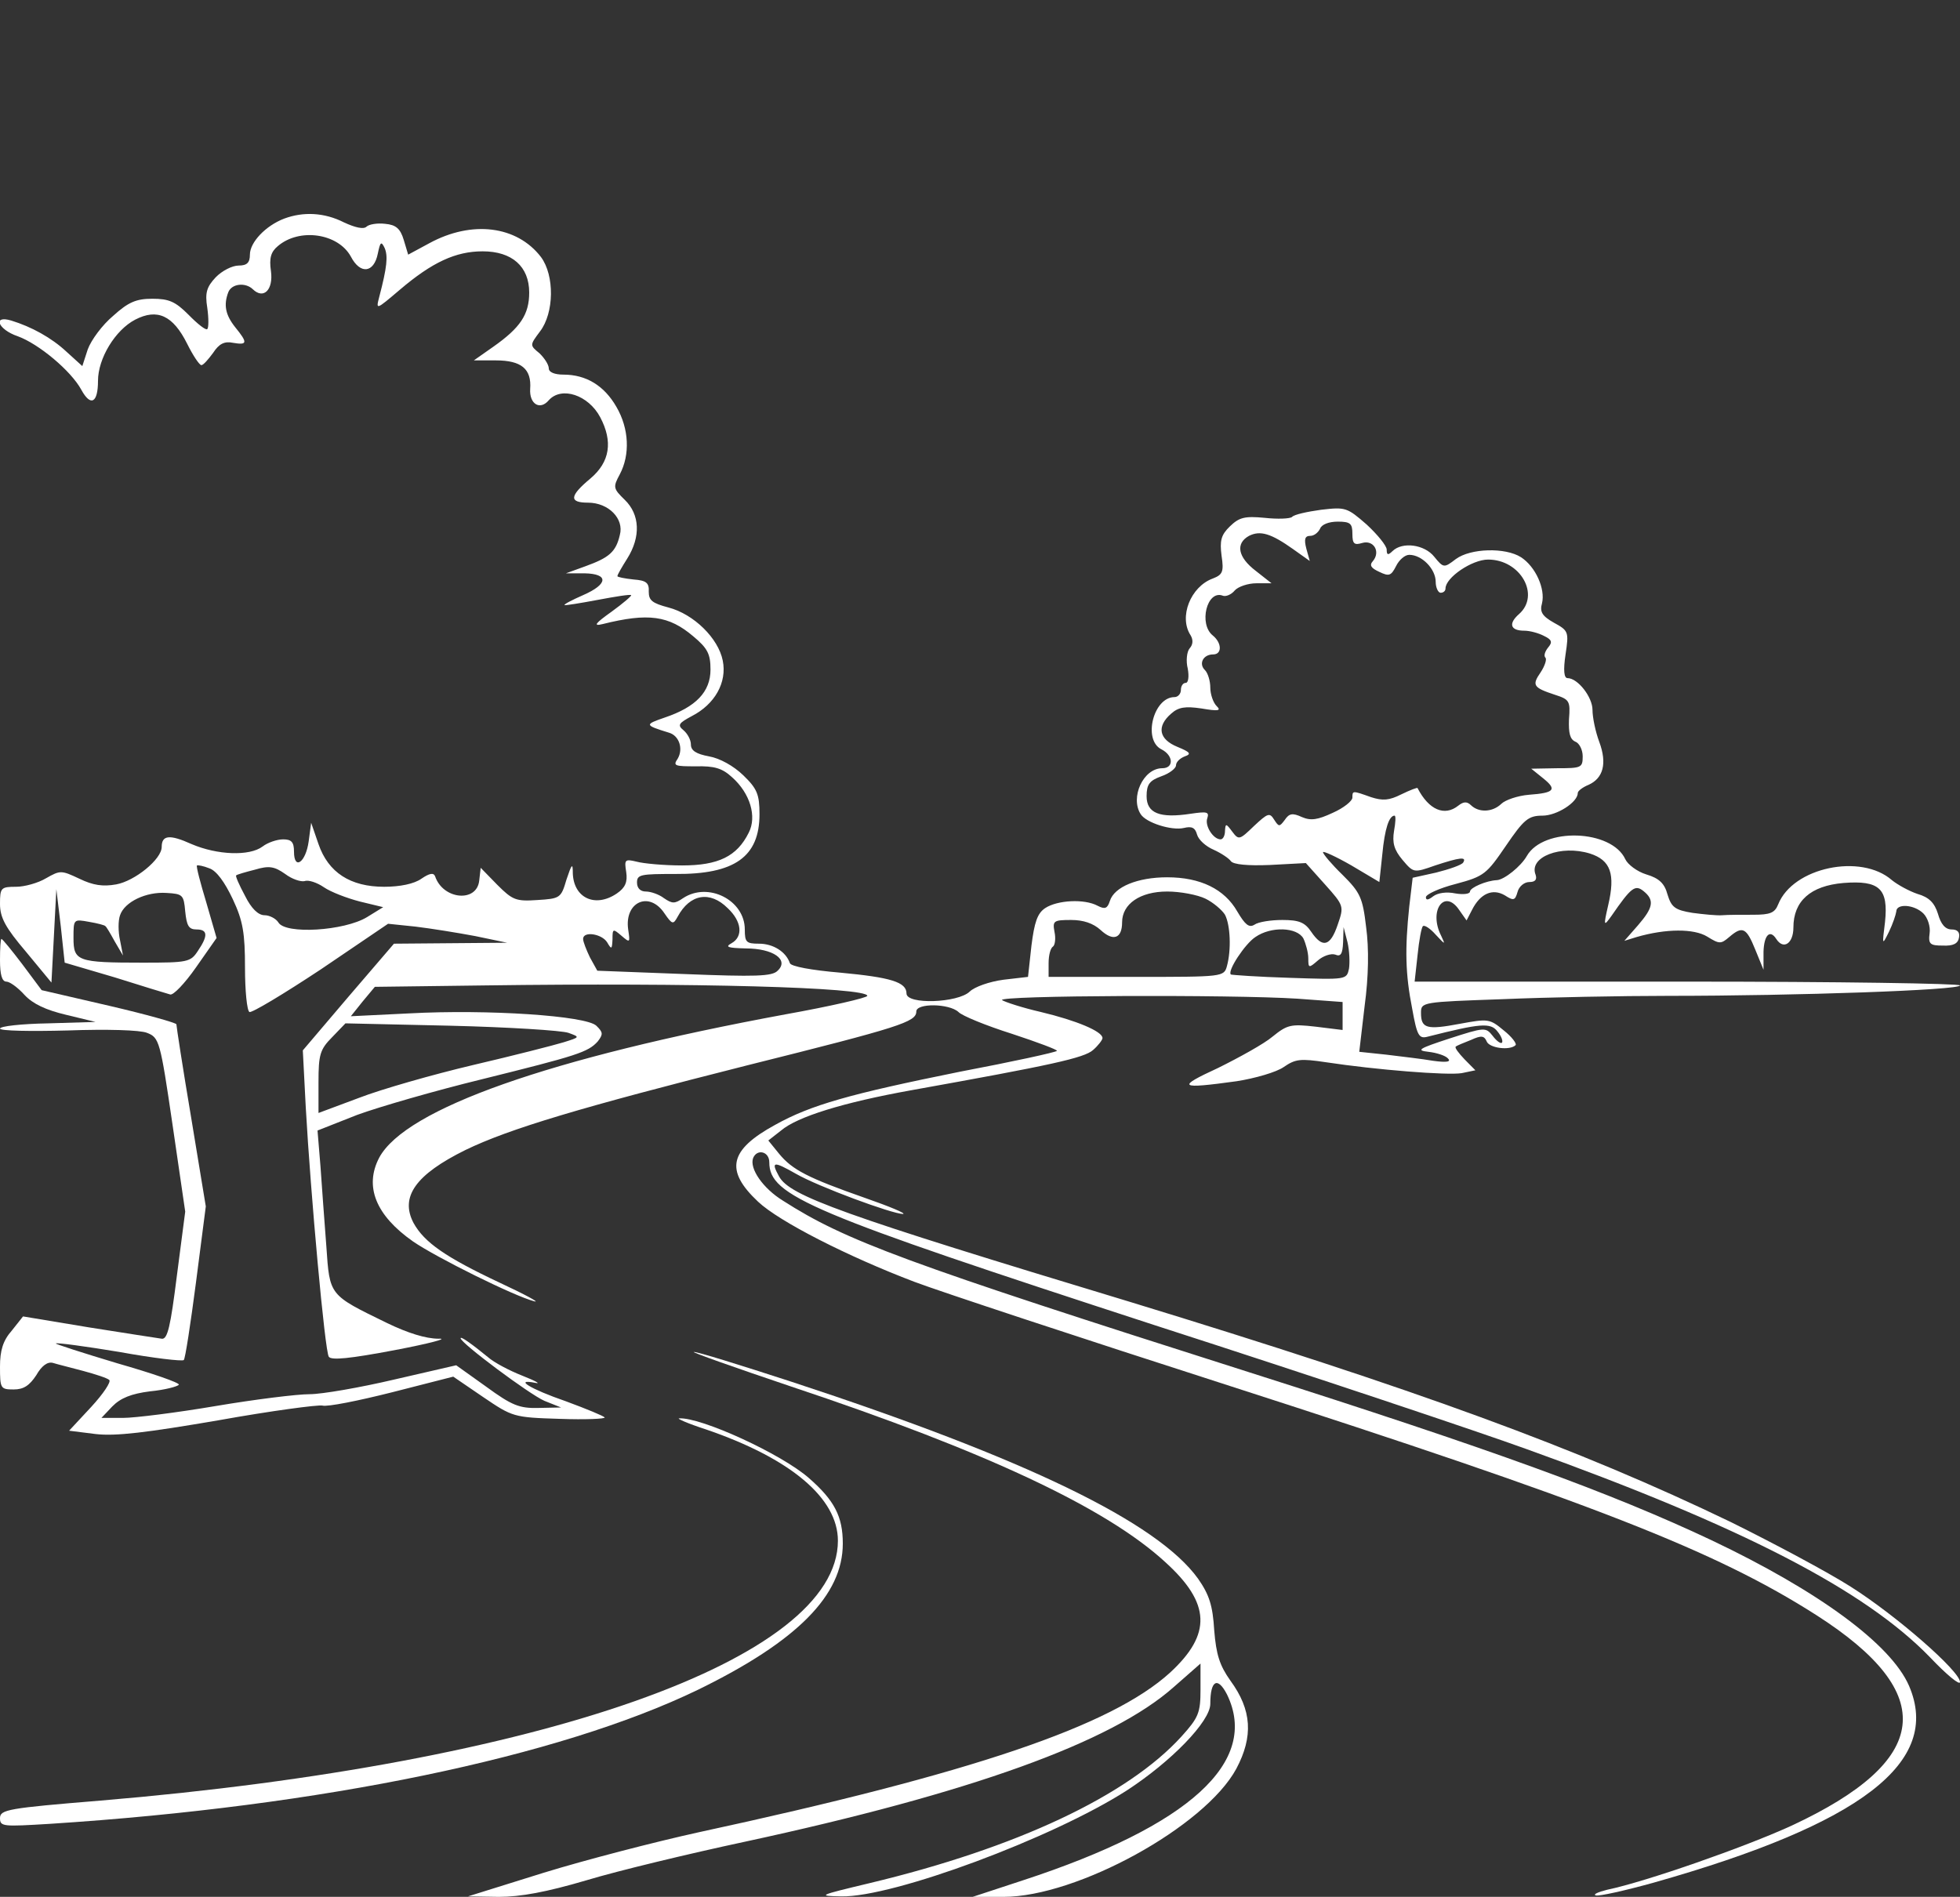 <svg width="343" height="332" viewBox="0 0 343 332" fill="none" xmlns="http://www.w3.org/2000/svg">
<rect x="0" y="0" width="343" height="332" fill="#333333" stroke="none"/>
<g id="river" clip-path="url(#clip0)">
<g id="Group">
<path id="Vector" d="M49.735 38.262C46.476 39.507 43.732 42.412 43.732 44.57C43.732 45.981 43.218 46.479 41.76 46.479C40.645 46.479 38.844 47.392 37.73 48.554C36.186 50.214 35.843 51.21 36.272 53.866C36.529 55.692 36.529 57.352 36.272 57.601C36.015 57.85 34.557 56.688 33.014 55.111C30.698 52.787 29.584 52.289 26.668 52.289C23.838 52.289 22.466 52.87 19.808 55.277C17.922 56.854 15.949 59.51 15.349 61.17L14.406 64.075L11.662 61.585C9.004 59.095 5.488 57.186 1.972 56.107C-1.372 55.111 -0.343 57.684 3.087 58.846C6.774 60.174 12.434 64.905 14.234 68.225C15.864 71.213 17.15 70.549 17.15 66.648C17.15 62.747 20.151 57.767 23.667 55.941C27.526 53.949 30.27 55.194 32.756 60.174C33.785 62.249 34.9 63.909 35.243 63.909C35.586 63.909 36.444 62.913 37.301 61.751C38.33 60.174 39.273 59.676 40.817 60.008C43.303 60.423 43.389 60.008 41.16 57.269C39.445 55.111 39.102 53.368 39.959 51.127C40.559 49.633 42.961 49.384 44.247 50.629C46.133 52.455 47.848 50.712 47.419 47.475C47.077 45.151 47.419 44.072 48.62 43.076C52.393 39.839 59.167 40.835 61.397 44.902C63.026 48.056 65.427 47.807 66.113 44.404C66.542 42.329 66.713 42.163 67.314 43.408C67.914 44.819 67.742 46.728 66.37 51.957C65.77 54.281 65.77 54.281 69.972 50.712C75.631 45.898 79.747 43.989 84.463 43.989C89.609 43.989 92.61 46.645 92.61 51.21C92.61 55.028 91.066 57.352 86.35 60.672L82.92 63.079H86.779C91.238 63.079 93.038 64.573 92.781 68.059C92.61 70.715 94.496 71.877 96.04 70.051C98.269 67.561 102.986 69.138 105.044 73.039C107.273 77.272 106.759 80.841 103.329 83.746C99.641 86.817 99.555 87.979 102.9 87.979C106.501 87.979 109.245 90.801 108.474 93.623C107.788 96.611 106.587 97.607 102.471 99.101L99.041 100.346H102.3C106.587 100.429 106.416 102.255 102.042 104.164C100.156 104.994 98.698 105.741 98.784 105.907C98.955 105.99 101.528 105.575 104.615 104.994C107.702 104.413 110.274 103.998 110.446 104.164C110.617 104.247 109.074 105.575 107.016 107.069C104.1 109.144 103.757 109.642 105.472 109.227C113.447 107.235 117.049 107.733 121.336 111.385C123.823 113.46 124.337 114.456 124.337 117.195C124.337 121.096 121.765 123.752 116.363 125.578C112.761 126.823 112.761 126.906 117.049 128.234C118.849 128.732 119.621 131.056 118.592 132.799C117.735 134.044 118.078 134.127 121.765 134.127C125.023 134.044 126.395 134.459 128.11 136.036C131.283 138.858 132.484 142.925 131.026 145.747C128.968 149.897 125.709 151.474 119.364 151.474C116.191 151.474 112.59 151.142 111.389 150.81C109.331 150.312 109.245 150.478 109.588 152.636C109.846 154.379 109.417 155.375 107.959 156.371C104.186 158.944 100.413 157.201 100.242 152.885C100.242 150.976 100.07 151.142 99.127 153.964C98.183 157.201 98.012 157.284 93.982 157.533C90.294 157.782 89.694 157.533 87.036 154.877L84.121 151.889L83.863 154.13C83.434 158.031 77.518 157.45 76.146 153.383C75.888 152.719 75.203 152.802 73.745 153.798C72.459 154.711 69.972 155.209 67.228 155.209C61.311 155.209 57.452 152.719 55.737 147.739L54.451 144.004L54.022 147.241C53.508 150.976 51.45 152.387 51.45 149.067C51.45 147.407 51.021 146.909 49.563 146.909C48.449 146.909 46.819 147.49 45.962 148.154C43.647 149.897 37.987 149.648 33.528 147.739C29.669 145.996 28.297 146.162 28.297 148.237C28.297 150.395 23.581 154.213 20.323 154.794C18.007 155.209 16.292 154.96 13.891 153.798C10.719 152.304 10.547 152.304 8.06 153.715C6.688 154.545 4.287 155.209 2.83 155.209C0.171 155.209 -0 155.375 -0 158.197C-0 160.604 0.943 162.347 4.545 166.58L9.004 171.975L9.432 163.841L9.861 155.624L10.633 162.098L11.319 168.489L20.065 171.062C24.782 172.556 29.155 173.884 29.755 174.05C30.27 174.299 32.328 172.141 34.3 169.319L37.901 164.173L36.1 157.948C35.072 154.545 34.3 151.64 34.471 151.474C34.643 151.391 35.586 151.557 36.615 151.972C37.901 152.387 39.359 154.462 40.731 157.367C42.532 161.185 42.875 163.343 42.875 169.402C42.875 173.386 43.218 176.872 43.647 177.121C43.989 177.37 49.649 173.967 56.166 169.651L67.914 161.683L72.716 162.181C75.46 162.513 80.09 163.26 83.177 163.841L88.751 165.003L78.89 165.086L68.943 165.169L60.968 174.465L52.993 183.844L53.508 193.804C54.365 209.076 56.852 236.466 57.538 237.462C57.967 238.126 61.225 237.794 69.114 236.3C75.203 235.138 78.632 234.225 76.746 234.308C74.516 234.308 71.344 233.312 67.742 231.569C57.538 226.589 57.709 226.838 57.109 218.123C56.766 213.89 56.337 207.582 56.08 204.096L55.566 197.871L62.511 195.132C66.37 193.721 76.146 190.899 84.292 188.907C101.013 184.757 102.9 184.176 104.615 182.267C105.558 181.022 105.558 180.69 104.358 179.528C102.557 177.785 85.407 176.623 71.601 177.37L61.397 177.868L63.455 175.295L65.599 172.722L84.892 172.473C121.336 171.975 151.777 172.805 151.777 174.299C151.777 174.631 145.346 176.125 137.457 177.536C96.126 185.172 71.001 194.053 66.37 202.602C63.712 207.665 65.77 212.728 72.287 217.293C76.403 220.115 89.951 226.838 93.467 227.751C94.668 228.083 91.924 226.589 87.465 224.514C77.947 220.032 74.259 217.459 72.373 214.056C69.972 209.491 72.716 205.59 81.462 201.274C89.18 197.539 101.699 193.804 130.94 186.417C157.523 179.777 160.352 178.864 160.352 177.038C160.352 175.544 166.098 175.627 167.727 177.121C168.327 177.785 172.615 179.528 177.074 180.939C181.618 182.433 185.134 183.761 184.963 183.927C184.791 184.176 177.159 185.836 167.984 187.579C148.69 191.48 141.916 193.389 135.656 196.875C127.596 201.274 126.824 204.843 132.655 210.321C136.342 213.807 148.433 219.949 160.009 224.348C164.383 226.008 189.25 234.225 215.318 242.608C278.687 263.026 300.211 271.409 317.875 282.697C339.398 296.475 337.941 308.178 313.502 319.549C305.356 323.284 288.034 329.343 281.26 330.754C279.631 331.169 278.687 331.584 279.288 331.75C279.802 331.916 284.347 330.92 289.406 329.509C325.764 319.217 339.827 308.427 334.082 295.064C330.909 287.76 318.218 278.464 299.525 269.583C281.946 261.283 261.194 253.73 218.662 240.201C158.123 220.945 147.919 217.127 137.028 210.155C133.513 207.997 131.112 204.511 131.798 202.685C132.484 201.025 134.627 201.523 134.627 203.432C134.627 209.325 141.573 212.23 202.198 231.984C229.724 240.865 258.965 250.659 267.197 253.647C304.841 267.176 326.364 278.298 337.769 290.084C340.599 293.072 343 295.064 343 294.4C343 292.491 331.767 282.697 323.878 277.717C319.847 275.144 310.329 270.081 302.955 266.429C276.115 253.481 247.903 243.189 197.654 227.834C147.147 212.562 138.229 209.325 136.342 205.922C134.885 203.266 135.313 203.183 139.258 205.424C143.117 207.665 156.151 212.479 158.037 212.479C158.637 212.396 155.636 211.151 151.349 209.657C141.402 206.171 138.658 204.76 136.342 201.938L134.456 199.614L136.685 197.871C139.515 195.464 147.49 192.974 159.495 190.816C184.019 186.417 189.765 185.172 191.308 183.761C192.166 183.014 192.937 182.018 192.937 181.686C192.937 180.524 188.393 178.615 182.133 177.121C178.874 176.374 175.873 175.378 175.359 175.046C174.415 174.216 215.49 174.05 227.066 174.797L234.955 175.378V177.868V180.275L230.239 179.694C225.865 179.196 225.265 179.362 222.693 181.437C221.235 182.682 216.862 185.089 213.174 186.915C205.8 190.318 206.229 190.65 216.433 189.239C219.606 188.741 223.379 187.662 224.665 186.749C226.723 185.338 227.58 185.255 232.039 185.919C240.786 187.247 253.305 188.243 255.792 187.828L258.193 187.33L256.307 185.421C255.278 184.342 254.506 183.346 254.763 183.18C254.935 183.014 256.135 182.516 257.421 182.018C259.222 181.188 259.737 181.271 260.165 182.267C260.594 183.429 264.196 183.927 265.225 182.931C265.482 182.682 264.539 181.437 263.167 180.358C260.68 178.283 260.423 178.283 255.449 179.196C249.704 180.275 248.675 180.026 248.675 177.287C248.675 175.378 248.846 175.378 262.995 174.88C270.798 174.548 283.832 174.299 291.979 174.299C314.359 174.299 343 173.303 343 172.473C343 172.141 321.562 171.809 295.323 171.809H247.56L248.075 167.161C248.332 164.588 248.761 162.264 249.018 162.098C249.275 161.849 250.304 162.513 251.247 163.592C252.962 165.418 252.962 165.418 252.191 163.758C249.961 159.359 252.791 155.458 255.363 159.276L256.65 161.102L257.593 159.276C259.051 156.371 261.194 155.458 263.338 156.703C264.882 157.699 265.139 157.616 265.568 156.122C265.825 155.126 266.768 154.379 267.626 154.379C268.655 154.379 268.998 153.964 268.74 153.134C267.454 149.98 273.199 147.822 278.259 149.399C281.86 150.561 282.718 152.968 281.431 158.446C280.574 162.181 280.66 162.181 282.032 160.272C285.462 155.292 286.148 154.794 287.605 155.956C289.578 157.533 289.32 158.861 286.662 161.932L284.261 164.671L286.405 164.007C291.55 162.513 296.438 162.513 298.753 163.924C300.897 165.252 301.154 165.252 302.612 164.007C304.927 162.015 305.613 162.347 307.156 166.165L308.614 169.734V166.58C308.7 163.675 309.729 162.596 310.844 164.339C312.13 166.331 313.845 165.086 313.845 162.347C313.845 157.699 316.846 155.043 322.591 154.545C328.937 154.047 330.48 155.541 329.88 161.351C329.366 165.501 329.366 165.501 330.566 163.094C331.252 161.683 331.767 160.106 331.852 159.525C331.852 158.114 334.939 158.28 336.569 159.857C337.34 160.604 337.855 162.181 337.683 163.343C337.426 165.252 337.769 165.501 339.999 165.501C341.799 165.584 342.657 165.169 342.828 164.09C343 163.177 342.571 162.679 341.542 162.679C340.427 162.679 339.656 161.766 339.141 159.94C338.541 158.031 337.598 157.035 335.54 156.454C334.082 155.956 332.11 154.877 331.081 154.047C325.678 149.316 313.759 151.806 311.187 158.28C310.586 159.774 309.815 160.106 306.813 160.106C304.755 160.106 302.354 160.106 301.411 160.189C300.468 160.272 298.067 160.023 296.18 159.774C293.093 159.276 292.493 158.778 291.807 156.537C291.293 154.628 290.349 153.715 288.12 153.051C286.491 152.553 284.861 151.308 284.433 150.395C282.032 145.166 270.112 144.751 267.197 149.814C266.168 151.64 263.252 153.964 261.966 154.047C260.08 154.13 257.25 155.375 257.25 156.039C257.25 156.454 256.135 156.62 254.677 156.371C253.134 156.039 251.59 156.288 250.819 156.869C249.961 157.533 249.532 157.616 249.532 157.035C249.532 156.537 251.848 155.458 254.763 154.711C259.737 153.383 260.165 152.968 263.51 148.071C266.682 143.423 267.454 142.759 269.941 142.759C272.428 142.759 276.115 140.435 276.115 138.775C276.115 138.443 276.972 137.779 278.001 137.364C280.574 136.202 281.26 133.629 279.888 129.894C279.202 128.068 278.687 125.578 278.687 124.25C278.687 122.009 276.115 118.689 274.314 118.689C273.714 118.689 273.542 117.361 273.971 114.539C274.571 110.555 274.486 110.389 271.913 108.978C269.855 107.816 269.426 107.069 269.855 105.575C270.455 103.085 268.74 99.184 266.168 97.524C263.424 95.781 257.336 95.947 254.763 97.856C252.705 99.433 252.619 99.433 250.99 97.441C249.275 95.283 245.416 94.785 243.701 96.445C242.93 97.192 242.672 97.192 242.672 96.196C242.672 95.532 241.043 93.54 239.157 91.797C235.727 88.809 235.469 88.726 231.182 89.224C228.781 89.556 226.466 90.054 226.123 90.469C225.78 90.801 223.55 90.884 221.321 90.635C217.805 90.303 216.862 90.552 215.232 92.129C213.689 93.623 213.432 94.619 213.775 97.275C214.203 100.097 213.946 100.595 212.231 101.259C208.372 102.67 206.229 107.982 208.372 111.219C208.801 111.966 208.801 112.796 208.201 113.46C207.686 114.041 207.515 115.701 207.858 117.029C208.115 118.44 207.944 119.519 207.515 119.519C207 119.519 206.657 120.1 206.657 120.764C206.657 121.428 206.143 122.009 205.543 122.009C201.855 122.009 199.969 129.479 203.227 131.139C205.371 132.218 205.457 134.459 203.399 134.459C200.055 134.459 197.739 139.605 199.626 142.51C200.569 144.004 205.028 145.415 207.172 144.917C208.544 144.585 209.144 144.834 209.487 146.079C209.744 146.992 211.031 148.154 212.403 148.735C213.689 149.316 215.061 150.229 215.404 150.727C215.833 151.308 218.319 151.557 222.264 151.391L228.524 151.059L231.868 154.794C235.212 158.529 235.212 158.612 234.097 161.849C232.811 165.667 231.439 165.999 229.467 163.094C228.352 161.434 227.323 161.019 224.408 161.019C222.435 161.019 220.206 161.351 219.52 161.849C218.577 162.43 217.891 161.849 216.519 159.525C214.289 155.624 210.087 153.549 204.256 153.549C199.111 153.549 194.995 155.209 194.224 157.699C193.795 159.027 193.366 159.193 192.08 158.529C189.765 157.284 185.048 157.533 182.905 158.944C181.533 159.857 181.018 161.434 180.504 165.501L179.903 170.979L175.616 171.477C173.129 171.809 170.557 172.722 169.699 173.552C167.641 175.544 158.637 175.876 158.637 173.884C158.637 171.892 155.893 171.062 146.975 170.232C142.088 169.817 138.4 169.153 138.229 168.572C137.543 166.58 135.313 165.169 132.827 165.169C130.597 165.169 130.34 164.92 130.34 162.679C130.34 157.533 123.909 154.296 119.535 157.201C118.078 158.197 117.649 158.197 116.191 157.201C115.334 156.537 113.876 156.039 113.018 156.039C112.075 156.039 111.475 155.458 111.475 154.462C111.475 153.051 112.161 152.968 118.163 152.968C128.539 153.051 132.912 149.98 132.912 142.51C132.912 139.024 132.484 138.028 130.083 135.704C128.368 134.044 125.967 132.716 124.08 132.384C121.851 131.969 120.907 131.388 120.907 130.309C120.907 129.479 120.307 128.4 119.621 127.819C118.506 126.906 118.764 126.574 121.079 125.329C125.109 123.254 127.253 119.436 126.481 115.618C125.709 111.717 121.422 107.484 116.963 106.322C114.133 105.575 113.533 105.077 113.533 103.583C113.619 102.006 113.104 101.591 110.875 101.425C109.331 101.259 108.045 101.01 108.045 100.844C108.045 100.595 108.817 99.267 109.76 97.773C112.161 93.955 111.989 90.054 109.331 87.481C107.273 85.489 107.273 85.24 108.474 82.999C110.274 79.596 110.103 75.031 107.873 71.213C105.73 67.478 102.557 65.569 98.612 65.569C97.069 65.569 96.04 65.154 96.04 64.49C96.04 63.826 95.268 62.664 94.41 61.834C92.695 60.423 92.695 60.423 94.496 58.016C96.983 54.779 97.069 48.222 94.668 44.985C90.466 39.507 82.577 38.511 75.117 42.578L71.43 44.57L70.658 41.997C70.058 40.005 69.286 39.341 67.399 39.175C66.027 39.009 64.57 39.258 64.141 39.673C63.626 40.171 62.169 39.839 60.196 38.926C56.766 37.183 53.079 37.017 49.735 38.262ZM236.67 93.457C236.67 95.2 237.013 95.449 238.385 95.034C240.357 94.453 241.643 96.528 240.271 98.188C239.585 98.935 239.928 99.433 241.386 100.097C243.101 100.927 243.444 100.761 244.302 99.101C244.816 98.022 245.845 97.109 246.617 97.109C248.846 97.109 251.247 99.599 251.247 101.84C251.247 102.836 251.676 103.749 252.105 103.749C252.619 103.749 252.962 103.417 252.962 103.002C252.962 101.093 257.593 97.939 260.423 97.939C266.082 97.939 269.598 104.164 265.825 107.484C263.938 109.144 264.281 110.389 266.768 110.389C267.711 110.389 269.255 110.804 270.198 111.302C271.57 111.966 271.742 112.381 270.884 113.377C270.37 114.041 270.112 114.788 270.455 115.12C270.713 115.369 270.37 116.531 269.598 117.693C268.054 119.934 268.312 120.349 272.085 121.594C274.657 122.424 274.829 122.673 274.571 125.91C274.486 128.317 274.743 129.396 275.686 129.811C276.372 130.06 276.972 131.222 276.972 132.384C276.972 134.376 276.715 134.459 272.513 134.459L267.969 134.542L270.027 136.202C272.513 138.194 272.085 138.775 267.54 139.107C265.568 139.273 263.424 140.02 262.738 140.684C261.194 142.178 258.793 142.261 257.421 140.933C256.735 140.269 256.135 140.269 255.192 141.016C252.791 142.925 250.047 141.763 248.075 137.945C248.075 137.779 246.788 138.277 245.245 139.024C243.101 140.103 241.986 140.186 239.928 139.522C236.67 138.36 236.67 138.36 236.67 139.605C236.67 140.186 235.126 141.431 233.24 142.261C230.582 143.506 229.381 143.672 227.838 143.008C226.208 142.261 225.608 142.344 224.836 143.506C223.893 144.751 223.807 144.751 222.95 143.423C222.178 142.178 221.835 142.344 219.434 144.585C216.947 146.992 216.776 147.075 215.661 145.581C214.546 144.087 214.461 144.087 214.375 145.415C214.375 146.245 214.032 146.909 213.603 146.909C212.317 146.909 210.773 144.502 211.288 143.174C211.631 142.095 211.202 142.012 208.372 142.427C202.97 143.257 200.655 142.344 200.655 139.356C200.655 137.281 201.169 136.617 203.227 135.87C204.685 135.372 205.8 134.459 205.8 133.961C205.8 133.38 206.486 132.716 207.343 132.384C208.544 131.969 208.287 131.637 206.057 130.724C202.799 129.396 202.37 127.155 204.942 124.914C206.229 123.752 207.429 123.586 210.259 124.001C213.174 124.499 213.775 124.416 212.917 123.586C212.317 123.005 211.802 121.511 211.802 120.349C211.802 119.187 211.374 117.776 210.859 117.278C209.744 116.199 210.516 114.539 212.317 114.539C213.86 114.539 213.86 112.547 212.231 111.219C209.744 109.227 211.202 103.251 213.946 104.247C214.461 104.496 215.49 104.081 216.09 103.334C216.69 102.67 218.405 102.089 219.863 102.089H222.521L219.777 99.931C216.604 97.524 216.176 95.117 218.577 93.789C220.549 92.793 222.435 93.374 226.294 96.113L229.21 98.188L228.609 96.03C228.181 94.37 228.352 93.789 229.295 93.789C229.981 93.789 230.667 93.208 231.01 92.544C231.268 91.797 232.554 91.299 234.097 91.299C236.327 91.299 236.67 91.631 236.67 93.457ZM243.959 145.415C243.616 147.49 243.959 148.735 245.416 150.478C247.389 152.802 247.389 152.802 251.162 151.474C255.449 150.063 256.735 149.897 256.049 150.976C255.792 151.391 253.648 152.138 251.333 152.719L247.217 153.632L246.617 158.695C245.845 166.082 245.931 170.481 247.131 176.54C247.989 181.354 248.332 181.852 249.875 181.437C259.051 179.113 260.851 178.947 262.052 180.524C262.738 181.354 263.081 182.267 262.824 182.516C262.566 182.682 261.88 182.184 261.194 181.271C259.994 179.777 259.822 179.777 253.648 181.769C248.332 183.512 247.732 183.844 249.961 184.093C251.419 184.259 252.962 184.757 253.391 185.255C253.991 185.836 253.22 186.002 250.819 185.67C248.932 185.338 245.245 184.923 242.587 184.591L237.87 184.093L238.814 176.042C239.5 170.979 239.585 165.999 239.071 162.264C238.471 157.118 238.042 156.205 234.955 153.134C233.068 151.308 231.525 149.482 231.525 149.15C231.525 148.901 233.754 149.897 236.498 151.474L241.386 154.379L241.901 149.565C242.329 145 243.101 142.759 244.044 142.759C244.302 142.759 244.216 144.004 243.959 145.415ZM53.336 154.213C53.937 153.964 55.48 154.462 56.681 155.292C57.881 156.122 60.711 157.201 62.94 157.782L67.056 158.778L64.227 160.521C60.282 162.928 49.906 163.592 48.706 161.434C48.277 160.77 47.162 160.189 46.305 160.189C45.19 160.189 43.989 159.027 42.875 156.786C41.846 154.877 41.16 153.3 41.331 153.217C41.503 153.051 42.961 152.636 44.59 152.221C47.077 151.474 48.02 151.64 49.906 152.968C51.107 153.881 52.65 154.379 53.336 154.213ZM32.413 159.525C32.67 162.015 33.014 162.679 34.386 162.679C36.358 162.679 36.444 163.758 34.643 166.414C33.356 168.406 32.842 168.489 24.953 168.489C13.548 168.489 12.862 168.24 12.862 164.173C12.862 160.853 12.862 160.853 15.606 161.351C17.064 161.6 18.35 161.932 18.436 162.098C18.608 162.181 19.294 163.343 20.065 164.754L21.523 167.244L21.009 164.588C20.666 163.094 20.666 161.102 21.009 160.189C21.78 157.865 25.553 156.039 29.155 156.288C31.985 156.454 32.156 156.62 32.413 159.525ZM210.945 157.284C212.317 157.948 213.86 159.276 214.375 160.106C215.318 161.932 215.49 166.248 214.718 169.07C214.203 170.979 214.032 170.979 198.854 170.979H183.505V168.572C183.505 167.161 183.848 165.916 184.277 165.667C184.62 165.418 184.791 164.256 184.534 163.094C184.191 161.185 184.362 161.019 187.449 161.019C189.593 161.019 191.308 161.6 192.594 162.762C194.824 164.837 196.367 164.256 196.367 161.434C196.367 158.197 199.54 156.039 204.256 156.039C206.572 156.039 209.573 156.62 210.945 157.284ZM127.339 158.944C129.825 161.268 130.083 163.924 128.025 165.086C126.824 165.75 127.339 165.916 130.511 165.999C135.313 165.999 138.143 167.991 136.085 169.9C135.142 170.896 132.226 170.979 119.707 170.481L104.529 169.9L103.243 167.576C102.643 166.331 102.042 164.837 102.042 164.339C102.042 162.928 105.301 163.426 106.244 164.92C107.016 166.248 107.102 166.165 107.187 164.422C107.187 162.513 107.273 162.513 108.731 163.758C110.274 165.086 110.274 165.003 109.931 162.679C109.245 157.865 113.619 155.873 116.277 159.857C117.649 161.849 117.82 161.849 118.592 160.438C120.736 156.454 124.252 155.873 127.339 158.944ZM228.095 164.256C228.524 165.169 228.952 166.746 228.952 167.742C228.952 169.485 229.038 169.485 230.667 168.074C231.525 167.327 232.897 166.829 233.669 167.078C234.612 167.493 234.955 166.995 235.041 164.92L235.126 162.264L235.812 164.92C236.155 166.414 236.241 168.489 236.07 169.568C235.641 171.477 235.641 171.477 225.694 171.145C220.206 170.979 215.575 170.647 215.404 170.564C214.718 169.983 217.891 165.169 219.691 164.007C222.435 162.098 226.98 162.264 228.095 164.256ZM99.47 180.773C101.528 181.52 101.528 181.52 98.612 182.433C96.983 182.931 89.866 184.757 82.749 186.417C75.717 188.077 66.713 190.65 62.855 192.144L55.737 194.8V189.405C55.737 184.591 55.995 183.678 58.138 181.52L60.453 179.113L78.89 179.528C89.008 179.777 98.269 180.358 99.47 180.773Z" fill="white"/>
<path id="Vector_2" d="M0 168.075C0 170.565 0.343 171.81 1.115 171.81C1.715 171.81 3.173 172.889 4.287 174.134C5.745 175.711 8.06 176.79 11.576 177.62L16.721 178.865L8.403 179.114C3.773 179.197 0 179.612 0 180.027C0 180.442 5.316 180.525 11.834 180.359C18.694 180.11 24.524 180.276 25.725 180.774C27.869 181.604 28.04 182.185 30.184 196.793L32.413 212.065L30.956 223.27C29.841 232.151 29.326 234.475 28.297 234.309C27.611 234.226 21.866 233.313 15.521 232.317L4.03 230.408L2.058 232.898C0.514 234.641 0 236.384 0 239.206C0 243.024 0.086 243.19 2.401 243.19C4.116 243.19 5.145 242.526 6.346 240.7C7.289 239.04 8.318 238.293 9.261 238.542C10.033 238.791 12.434 239.372 14.578 239.953C16.721 240.534 18.779 241.198 19.122 241.53C19.465 241.862 18.093 243.937 15.95 246.261L12.091 250.411L16.721 250.992C20.237 251.407 25.639 250.743 38.245 248.585C47.505 246.925 55.652 245.846 56.423 246.012C57.281 246.261 62.683 245.182 68.6 243.688L79.319 240.949L84.549 244.518C89.695 248.004 89.866 248.087 97.927 248.336C102.471 248.502 105.987 248.336 105.815 248.087C105.644 247.838 102.643 246.593 99.041 245.265C92.781 243.107 89.866 241.281 93.639 242.028C94.754 242.277 93.725 241.696 91.409 240.783C89.094 239.87 86.436 238.459 85.407 237.546C82.663 235.305 80.605 233.811 80.605 234.226C80.605 235.056 92.61 244.02 95.268 245.182L98.184 246.344L94.239 246.427C90.895 246.51 89.609 246.012 85.064 242.692L79.833 238.957L69.029 241.447C63.026 242.858 56.338 244.02 54.194 244.02C51.965 244.02 44.59 244.933 37.73 246.095C30.87 247.257 23.581 248.17 21.523 248.17H17.75L19.637 246.178C21.095 244.684 22.981 243.937 26.239 243.522C28.812 243.273 31.041 242.692 31.299 242.36C31.47 242.028 26.668 240.368 20.58 238.625C14.492 236.799 9.604 235.222 9.775 235.139C9.947 234.973 14.921 235.637 20.923 236.633C26.84 237.712 31.899 238.293 32.156 238.044C32.413 237.878 33.357 231.653 34.3 224.432L36.015 211.152L33.443 195.548C31.985 186.916 30.87 179.612 30.87 179.28C30.87 179.031 25.553 177.537 19.122 176.043L7.289 173.304L3.945 168.822C2.058 166.332 0.429 164.34 0.257 164.34C0.086 164.34 0 166 0 168.075Z" fill="white"/>
<path id="Vector_3" d="M138.486 242.692C172.615 254.063 193.624 263.94 203.914 273.402C211.888 280.623 212.06 286.018 204.771 292.741C194.481 302.12 170.214 310.337 122.194 320.712C114.648 322.372 102.471 325.526 95.183 327.767L81.891 331.917L87.293 332C91.067 332 95.611 331.17 102.643 329.095C108.131 327.435 120.564 324.447 130.254 322.372C169.871 313.823 194.567 304.942 205.457 295.231L210.088 291.164V295.729C210.088 299.796 209.745 300.626 206.743 303.946C197.311 314.321 177.846 323.451 152.206 329.593C143.202 331.751 142.945 331.834 147.233 331.917C156.322 332.083 184.191 321.708 197.139 313.408C204.943 308.345 211.803 301.29 211.803 298.219C211.803 294.069 213.089 293.405 214.718 296.559C220.463 308.345 208.201 319.55 179.046 329.095L170.214 332H175.616C188.479 332 210.859 319.716 216.347 309.59C219.349 303.946 219.091 299.298 215.318 294.152C213.432 291.496 212.832 289.587 212.489 285.354C212.231 281.038 211.631 279.129 209.659 276.307C202.542 266.43 179.561 255.308 138.572 241.862C129.654 238.957 121.936 236.55 121.422 236.633C120.907 236.633 128.625 239.372 138.486 242.692Z" fill="white"/>
<path id="Vector_4" d="M123.48 250.162C138.315 255.225 146.633 262.197 146.633 269.667C146.633 290.417 94.754 308.677 17.579 315.151C1.372 316.479 0 316.728 0 318.222C0 319.716 0.514 319.716 8.746 319.218C56.338 316.147 97.841 307.515 122.194 295.729C139.515 287.263 147.49 279.212 147.49 270.165C147.49 265.434 146.032 262.612 141.573 258.711C136.771 254.478 122.623 248.004 118.85 248.253C118.335 248.253 120.393 249.166 123.48 250.162Z" fill="white"/>
</g>
</g>
<defs>
<clipPath id="clip0">
<rect width="343" height="332" fill="white"/>
</clipPath>
</defs>
</svg>
